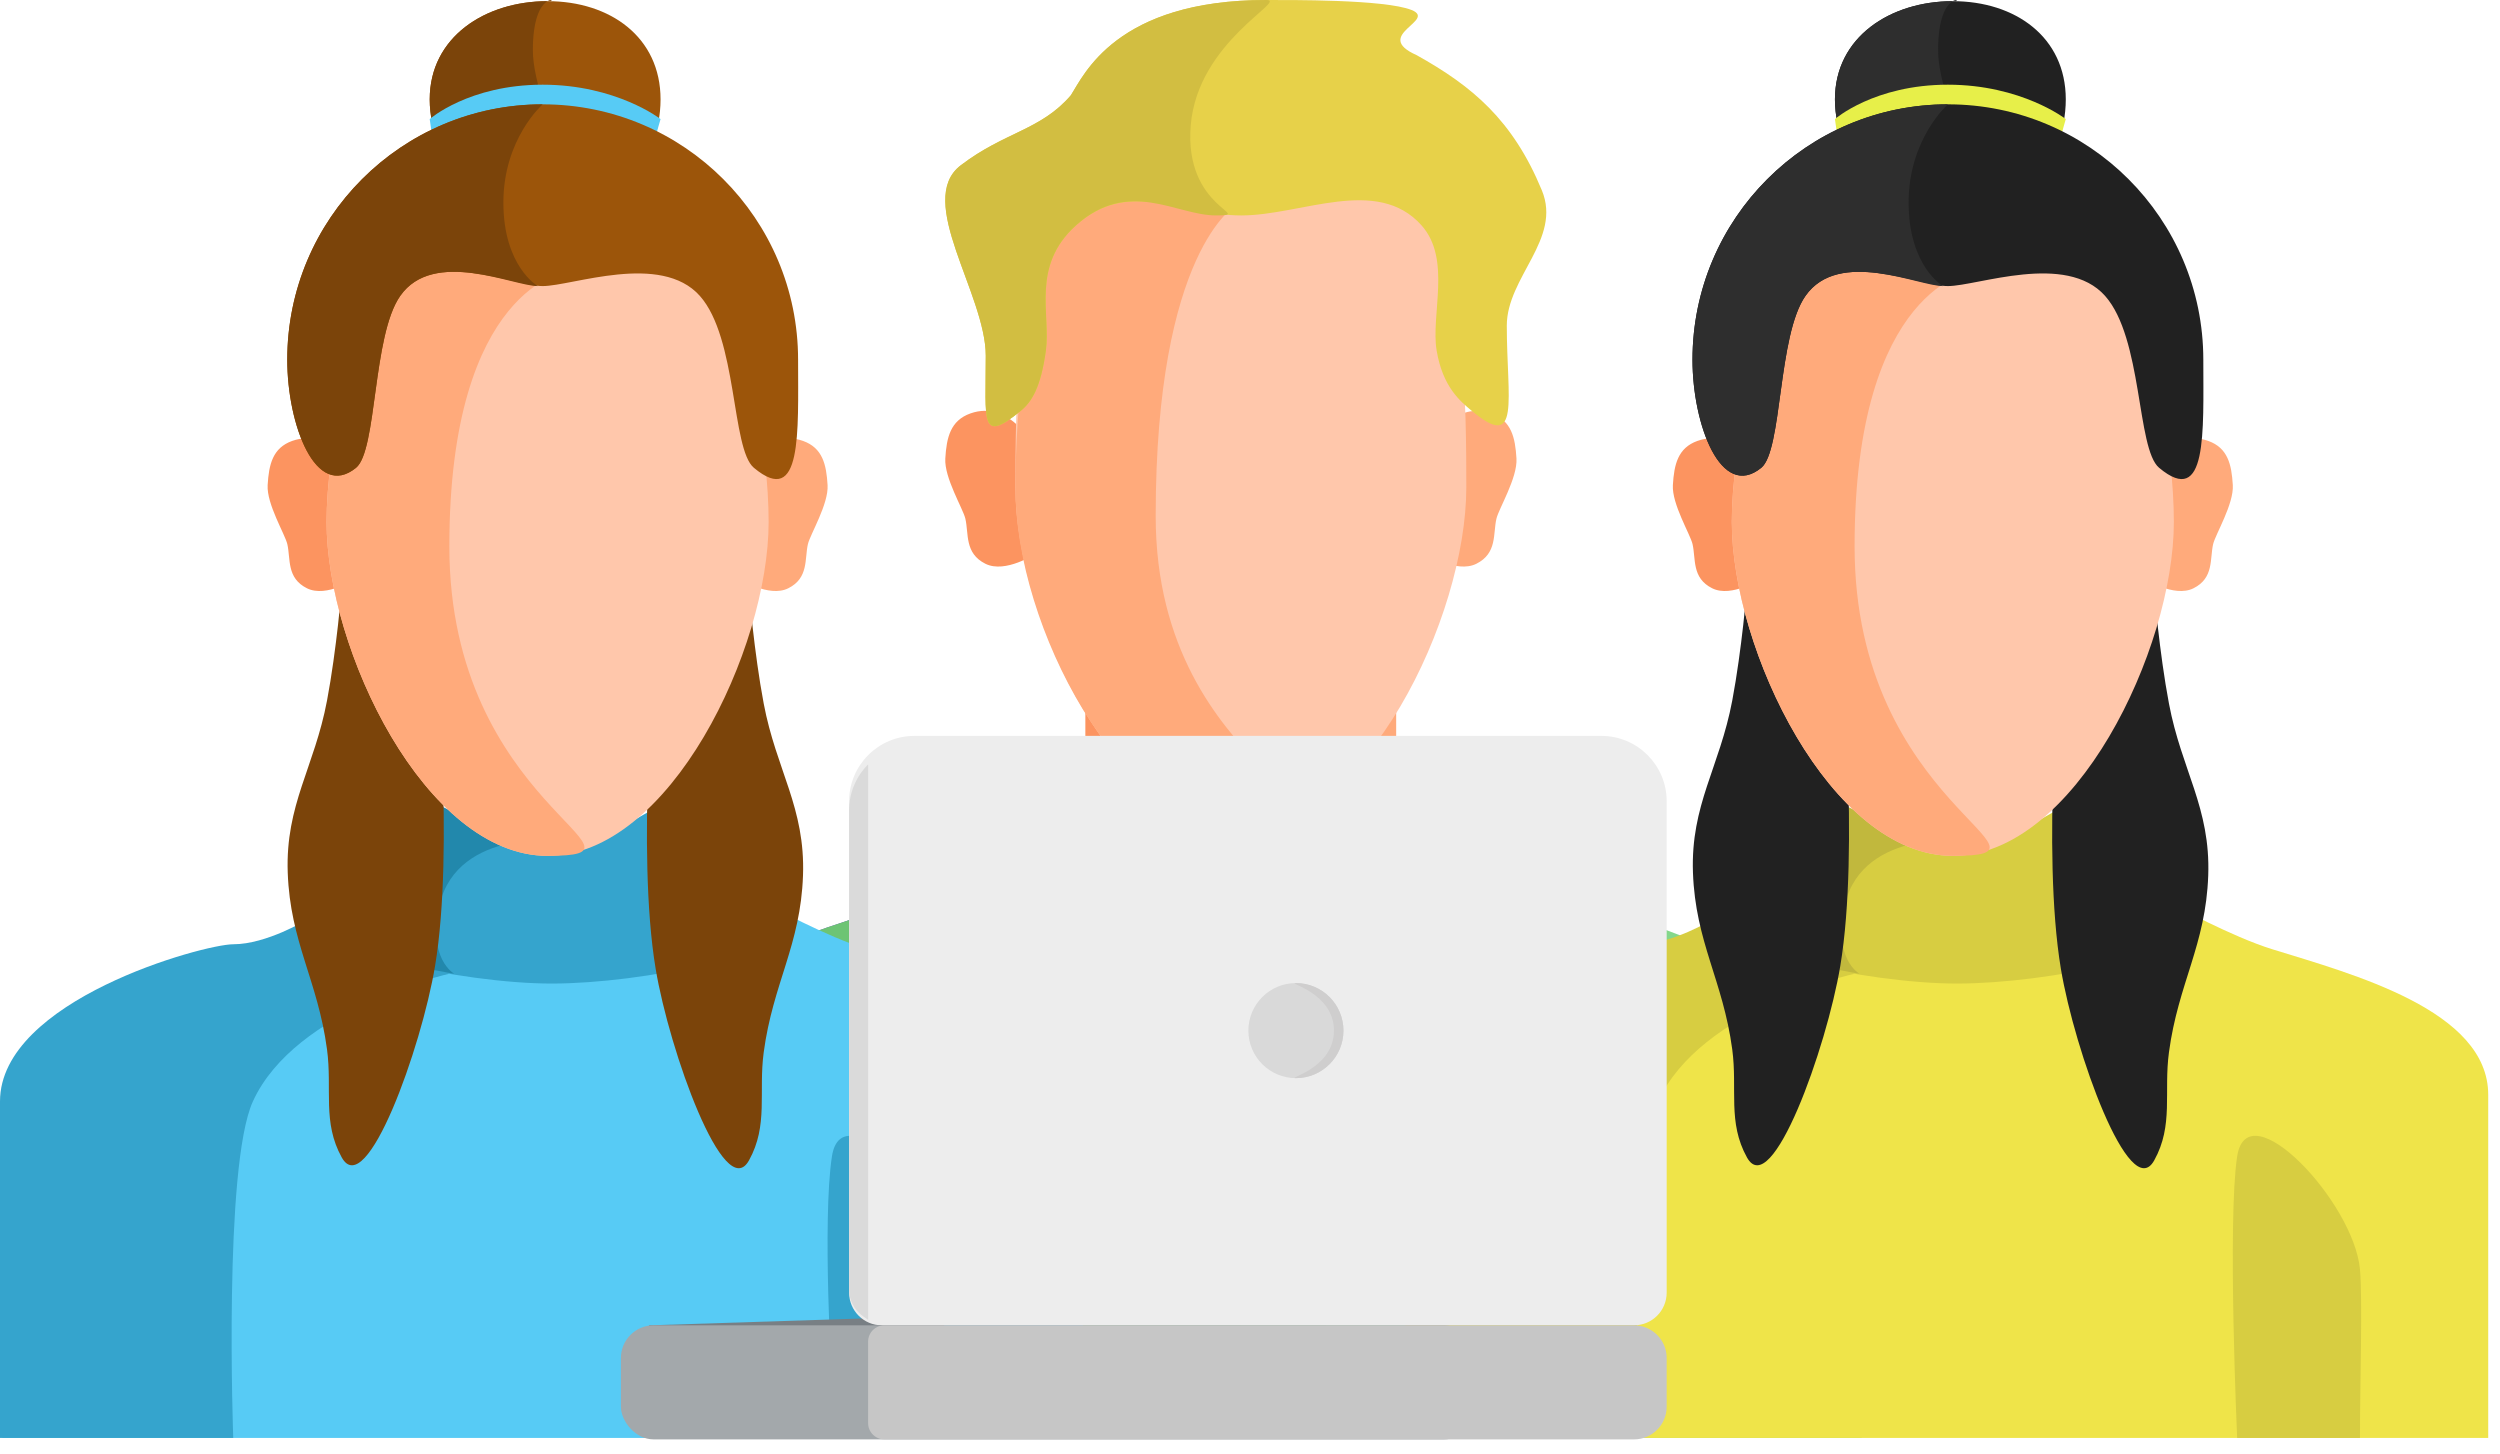 <svg width="153" height="89" viewBox="0 0 153 89" fill="none" xmlns="http://www.w3.org/2000/svg">
<path d="M37 61.938L55.294 55.063L61.847 53.559H91.613L97.311 55.562L113.933 70.284V87.847H38.395L37 61.938Z" fill="#77CE7E"/>
<path d="M96.641 69.735C95.952 73.844 96.641 84.272 96.641 84.272C96.641 84.272 105.74 81.803 105.264 77.003C104.833 72.658 97.364 65.423 96.641 69.735Z" fill="#548BED"/>
<path d="M42.189 60.511C43.39 59.484 50.798 56.112 60.123 54.115L71.035 60.511C71.035 60.511 60.218 59.306 57.237 65.31C55.162 69.489 56.317 83.094 56.317 83.094L38.395 73.784C38.395 73.784 37.014 64.935 42.189 60.511Z" fill="#7255CE"/>
<path d="M42.189 60.511C43.39 59.484 50.798 56.112 60.123 54.115L71.035 60.511C71.035 60.511 60.218 59.306 57.237 65.31C55.162 69.489 56.317 83.094 56.317 83.094L38.395 73.784C38.395 73.784 37.014 64.935 42.189 60.511Z" fill="#6DC474"/>
<path d="M40.067 63.164C42.911 59.304 42.827 57.951 47.733 63.47L47.77 63.516C49.818 66.017 51.106 67.591 51.106 74.815V80.641L38.396 73.784C38.396 73.784 35.775 68.989 40.067 63.164Z" fill="#74758A"/>
<path d="M109.386 60.362C108.185 59.335 99.37 55.349 90.045 53.352L82.686 55.805L75.941 59.484V88H113.933L113.933 71.234C113.933 71.234 114.56 64.785 109.386 60.362Z" fill="#84D78B"/>
<path d="M114.882 87.855C114.882 87.855 117.257 65.061 109.183 60.312C108.604 59.971 108.234 59.693 108.234 59.693C108.234 59.693 106.182 60.689 103.842 63.321L103.805 63.367C101.757 65.868 100.47 67.442 100.47 74.666V87.855H114.882Z" fill="#95DE9A"/>
<rect x="81.153" y="70.523" width="12.265" height="17.171" rx="4" fill="#95DE9A"/>
<path d="M66.436 41.087H85.446V54.272L75.941 59.485L66.436 53.046V41.087Z" fill="#FFAA7B"/>
<path d="M66.436 41.087H75.941C75.941 41.087 77.167 48.753 74.714 53.659C73.828 55.432 71.955 56.725 71.955 56.725L66.436 53.046V41.087Z" fill="#FC9460"/>
<path d="M66.743 48.752C67.561 51.205 68.275 52.738 69.502 54.271C70.728 55.804 74.101 58.257 74.101 58.257C74.101 58.257 72.261 59.484 67.662 63.777C65.814 65.502 63.907 60.904 62.757 58.871C59.077 52.361 60.917 52.187 62.143 51.205C63.953 49.757 66.436 47.833 66.743 48.752Z" fill="#84D78B"/>
<path d="M66.742 48.752C67.56 51.205 69.807 54.885 69.807 54.885C69.807 54.885 67.969 54.885 65.822 56.724C63.819 58.441 63.849 61.017 63.676 60.71C58.813 52.125 60.916 52.187 62.143 51.205C63.953 49.757 66.435 47.833 66.742 48.752Z" fill="#77CE7E"/>
<path d="M85.447 48.71C84.638 51.167 83.93 52.703 82.71 54.24C81.489 55.778 78.126 58.245 78.126 58.245C78.126 58.245 79.971 59.464 84.587 63.738C86.442 65.456 88.331 60.851 89.472 58.813C93.127 52.288 91.286 52.121 90.056 51.145C88.24 49.704 85.75 47.789 85.447 48.71Z" fill="#95DE9A"/>
<path d="M59.386 25.303C61.839 24.424 63.372 27.449 63.372 27.449V33.888C63.372 33.888 61.533 35.115 60.306 34.502C59.021 33.859 59.295 32.662 59.08 31.742C58.937 31.129 57.783 29.24 57.853 28.063C57.929 26.77 58.167 25.74 59.386 25.303Z" fill="#FC9460"/>
<path d="M91.275 25.303C88.822 24.424 87.289 27.449 87.289 27.449V33.888C87.289 33.888 89.129 35.115 90.355 34.502C91.64 33.859 91.367 32.662 91.582 31.742C91.725 31.129 92.878 29.24 92.808 28.063C92.732 26.77 92.495 25.74 91.275 25.303Z" fill="#FFAA7B"/>
<path d="M89.738 29.828C89.738 37.787 83.561 50.678 75.941 50.678C68.32 50.678 62.143 37.787 62.143 29.828C62.143 25.359 62.151 15.162 65.209 12.265C67.596 10.002 72.293 11.958 75.634 11.958C78.975 11.958 84.285 10.002 86.672 12.264C89.73 15.162 89.738 25.359 89.738 29.828Z" fill="#FFC7AB"/>
<path d="M75.941 50.765C86.059 49.673 70.728 47.833 70.728 31.582C70.728 15.331 75.634 12.572 75.634 12.572C72.261 11.958 68.209 10.309 65.822 12.572C62.764 15.469 62.143 25.446 62.143 29.915C62.143 38.328 68.582 50.593 75.941 50.765Z" fill="#FFAA7B"/>
<path d="M92.216 19.931C92.216 24.453 93.094 27.67 90.07 25.143C89.361 24.551 88.299 23.683 87.924 21.464C87.552 19.271 88.843 15.871 87.004 13.799C84.281 10.732 79.645 13.185 75.965 13.185C72.285 13.185 69.085 10.883 65.846 13.799C63.087 16.282 64.313 19.229 64.007 21.464C63.7 23.705 63.138 24.602 62.473 25.143C59.968 27.183 60.328 25.837 60.328 21.771C60.328 17.997 55.988 12.265 58.795 10.119C61.484 8.063 63.701 7.973 65.54 5.826C66.329 4.6 68.3 0.001 77.499 0.001C78.851 0.001 84.756 -0.046 86.39 0.613C87.977 1.253 83.937 2.146 86.697 3.374C90.09 5.269 92.575 7.324 94.363 11.652C95.595 14.638 92.216 16.957 92.216 19.931Z" fill="#E7D149"/>
<path d="M74.407 13.184C71.979 13.184 69.085 10.883 65.846 13.798C63.087 16.281 64.313 19.229 64.007 21.464C63.7 23.705 63.138 24.602 62.473 25.143C59.968 27.183 60.328 25.836 60.328 21.77C60.328 17.997 55.988 12.265 58.795 10.119C61.484 8.063 63.701 7.973 65.54 5.826C66.329 4.6 68.3 0 77.499 0C78.851 0 73.305 2.513 72.874 7.665C72.442 12.817 76.835 13.184 74.407 13.184Z" fill="#D2BE41"/>
<path d="M86.145 73.461L100.274 58.09C100.274 58.09 102.346 57.55 103.6 57.008C104.819 56.482 106.587 55.384 106.587 55.384H133.04C133.04 55.384 136.593 57.328 139.052 58.09C143.993 59.62 152.279 61.828 152.279 67C152.279 74.27 152.279 88 152.279 88H86.145V73.461Z" fill="#EFE449"/>
<path d="M136.914 70.772C136.314 74.68 136.914 88 136.914 88H144.43C144.43 84.6 144.595 79.497 144.43 77.686C144.054 73.552 137.545 66.67 136.914 70.772Z" fill="#D7CD41"/>
<path d="M100.274 57.789C102.324 57.789 104.783 56.286 104.783 56.286L113.501 59.593C113.501 59.593 104.075 61.697 101.476 67.409C99.668 71.384 100.274 88 100.274 88H86C86 88 86 73.461 86 67.409C86 61.206 98.471 57.789 100.274 57.789Z" fill="#D7CD41"/>
<path d="M110.195 48.771C114.102 48.771 113.802 51.541 119.815 51.477C125.225 51.419 124.924 48.771 129.434 48.771C131.237 48.771 134.543 52.679 134.543 55.986C134.543 58.39 125.247 60.182 119.815 60.194C114.266 60.207 104.482 58.09 104.482 55.986C104.483 52.361 108.691 48.771 110.195 48.771Z" fill="#D7CD41"/>
<path d="M110.195 48.771C114.102 48.771 114.703 51.477 119.815 51.477C120.715 51.477 114.009 50.575 112.899 55.384C112.136 58.691 113.801 59.593 113.801 59.593C113.801 59.593 104.482 58.09 104.482 55.986C104.483 52.361 108.691 48.771 110.195 48.771Z" fill="#C1B83D"/>
<path d="M103.883 26.984C106.288 26.122 107.791 29.088 107.791 29.088V35.401C107.791 35.401 105.988 36.603 104.785 36.002C103.525 35.372 103.794 34.199 103.583 33.297C103.443 32.696 102.312 30.843 102.38 29.689C102.455 28.421 102.688 27.412 103.883 26.984Z" fill="#FC9460"/>
<path d="M135.145 26.984C132.74 26.122 131.237 29.088 131.237 29.088V35.401C131.237 35.401 133.041 36.603 134.243 36.002C135.503 35.372 135.235 34.199 135.445 33.297C135.586 32.696 136.717 30.843 136.648 29.689C136.573 28.421 136.341 27.412 135.145 26.984Z" fill="#FFAA7B"/>
<path d="M132.74 43.059C132.147 39.925 131.838 36.145 131.838 36.145L126.126 39.752C126.126 39.752 124.924 52.077 126.126 59.292C126.963 64.315 130.334 73.721 131.838 71.016C133.035 68.861 132.412 66.846 132.74 64.402C133.307 60.167 134.994 57.851 135.144 53.58C135.29 49.422 133.512 47.147 132.74 43.059Z" fill="#212121"/>
<path d="M106.013 42.879C106.605 39.746 106.915 35.965 106.915 35.965L112.627 39.573C112.627 39.573 113.829 51.898 112.627 59.112C111.789 64.136 108.419 73.541 106.915 70.836C105.718 68.681 106.341 66.666 106.013 64.222C105.446 59.987 103.759 57.671 103.609 53.401C103.463 49.243 105.241 46.967 106.013 42.879Z" fill="#212121"/>
<path d="M133.04 31.938C133.04 39.741 126.984 52.379 119.513 52.379C112.042 52.379 105.985 39.741 105.985 31.938C105.985 27.556 107.497 19.747 110.494 16.906C112.835 14.688 116.237 16.907 119.513 16.907C122.788 16.907 126.491 14.69 128.832 16.907C131.829 19.748 133.04 27.556 133.04 31.938Z" fill="#FFC7AB"/>
<path d="M119.513 52.379C126.984 52.379 113.501 49.372 113.501 33.44C113.501 17.507 120.715 16.606 120.715 16.606C117.44 16.606 112.835 14.688 110.494 16.906C107.497 19.747 105.985 27.556 105.985 31.938C105.985 39.741 112.042 52.379 119.513 52.379Z" fill="#FFAA7B"/>
<path d="M126.426 6.084C126.426 9.903 123.331 14.201 119.513 14.201C115.694 14.201 112.298 9.903 112.298 6.084C112.298 2.266 115.694 0.072 119.513 0.072C123.331 0.072 126.426 2.266 126.426 6.084Z" fill="#212121"/>
<path d="M118.611 3.078C118.611 6.897 123.331 14.201 119.513 14.201C115.694 14.201 112.298 9.903 112.298 6.085C112.298 2.266 115.694 0.072 119.513 0.072C120.414 0.072 118.611 -0.74 118.611 3.078Z" fill="#2E2E2E"/>
<path d="M119.212 5.183C114.697 5.183 112.298 7.287 112.298 7.287L112.598 9.392H125.825L126.426 7.287C126.426 7.287 123.721 5.183 119.212 5.183Z" fill="#E7EF49"/>
<path d="M134.843 22.017C134.843 26.45 135.102 31.107 132.138 28.63C131.443 28.05 131.195 26.05 130.827 23.875C130.462 21.725 129.98 19.403 128.831 18.109C126.443 15.419 121.015 17.508 119.212 17.508C117.408 17.508 112.54 15.191 110.494 18.109C109.642 19.324 109.291 21.684 108.991 23.875C108.69 26.072 108.44 28.1 107.789 28.63C105.333 30.63 103.58 26.003 103.58 22.017C103.58 13.384 110.579 6.385 119.212 6.385C127.845 6.385 134.843 13.384 134.843 22.017Z" fill="#212121"/>
<path d="M119.212 6.385C110.579 6.385 103.58 13.384 103.58 22.017C103.58 26.003 105.333 30.63 107.789 28.63C108.44 28.1 108.69 26.072 108.991 23.875C109.291 21.684 109.642 19.324 110.494 18.109C112.54 15.191 117.408 17.508 118.911 17.508C118.911 17.508 116.807 16.305 116.807 12.397C116.807 8.49 119.212 6.385 119.212 6.385Z" fill="#2E2E2E"/>
<path d="M0.146 73.461L14.274 58.09C14.274 58.09 16.346 57.55 17.6 57.008C18.819 56.482 20.587 55.384 20.587 55.384H47.04C47.04 55.384 50.593 57.328 53.052 58.09C57.993 59.62 66.279 59.106 66.279 64.278C66.279 71.548 66.279 88 66.279 88H0.146V73.461Z" fill="#57CBF5"/>
<path d="M50.914 70.772C50.314 74.68 50.914 84.6 50.914 84.6C50.914 84.6 58.845 82.251 58.43 77.686C58.054 73.552 51.545 66.67 50.914 70.772Z" fill="#35A4CD"/>
<path d="M14.274 57.789C16.324 57.789 18.783 56.286 18.783 56.286L27.501 59.593C27.501 59.593 18.075 61.697 15.476 67.409C13.668 71.384 14.274 88 14.274 88H9.69985e-05C9.69985e-05 88 -0 73.461 9.69985e-05 67.409C0 61.206 12.47 57.789 14.274 57.789Z" fill="#35A4CD"/>
<path d="M24.195 48.771C28.102 48.771 27.802 51.541 33.815 51.477C39.225 51.419 38.924 48.771 43.434 48.771C45.237 48.771 48.543 52.679 48.543 55.986C48.543 58.39 39.247 60.182 33.815 60.194C28.266 60.207 18.482 58.09 18.482 55.986C18.483 52.361 22.691 48.771 24.195 48.771Z" fill="#35A4CD"/>
<path d="M24.195 48.771C28.102 48.771 28.703 51.477 33.815 51.477C34.715 51.477 28.009 50.575 26.899 55.384C26.136 58.691 27.801 59.593 27.801 59.593C27.801 59.593 18.482 58.09 18.482 55.986C18.483 52.361 22.691 48.771 24.195 48.771Z" fill="#2288AC"/>
<path d="M17.883 26.984C20.288 26.122 21.791 29.088 21.791 29.088V35.401C21.791 35.401 19.988 36.603 18.785 36.002C17.525 35.372 17.794 34.199 17.583 33.297C17.442 32.696 16.312 30.843 16.38 29.689C16.455 28.421 16.688 27.412 17.883 26.984Z" fill="#FC9460"/>
<path d="M49.145 26.984C46.74 26.122 45.237 29.088 45.237 29.088V35.401C45.237 35.401 47.041 36.603 48.243 36.002C49.503 35.372 49.235 34.199 49.445 33.297C49.586 32.696 50.717 30.843 50.648 29.689C50.573 28.421 50.34 27.412 49.145 26.984Z" fill="#FFAA7B"/>
<path d="M46.739 43.059C46.147 39.925 45.838 36.145 45.838 36.145L40.126 39.752C40.126 39.752 38.924 52.077 40.126 59.292C40.964 64.315 44.334 73.721 45.838 71.016C47.035 68.861 46.412 66.846 46.739 64.402C47.307 60.167 48.994 57.851 49.144 53.58C49.29 49.422 47.512 47.147 46.739 43.059Z" fill="#7B440A"/>
<path d="M20.013 42.879C20.605 39.746 20.915 35.965 20.915 35.965L26.627 39.573C26.627 39.573 27.829 51.898 26.627 59.112C25.79 64.136 22.419 73.541 20.915 70.836C19.718 68.681 20.341 66.666 20.013 64.222C19.446 59.987 17.759 57.671 17.609 53.401C17.463 49.243 19.241 46.967 20.013 42.879Z" fill="#7B440A"/>
<path d="M47.04 31.938C47.04 39.741 40.984 52.379 33.513 52.379C26.042 52.379 19.985 39.741 19.985 31.938C19.985 27.556 21.497 19.747 24.494 16.906C26.835 14.688 30.237 16.907 33.513 16.907C36.788 16.907 40.491 14.69 42.831 16.907C45.829 19.748 47.04 27.556 47.04 31.938Z" fill="#FFC7AB"/>
<path d="M33.513 52.379C40.984 52.379 27.5 49.372 27.5 33.44C27.5 17.507 34.715 16.606 34.715 16.606C31.44 16.606 26.835 14.688 24.494 16.906C21.497 19.747 19.985 27.556 19.985 31.938C19.985 39.741 26.042 52.379 33.513 52.379Z" fill="#FFAA7B"/>
<path d="M40.426 6.084C40.426 9.903 37.331 14.201 33.513 14.201C29.694 14.201 26.298 9.903 26.298 6.084C26.298 2.266 29.694 0.072 33.513 0.072C37.331 0.072 40.426 2.266 40.426 6.084Z" fill="#9C550A"/>
<path d="M32.611 3.078C32.611 6.897 37.331 14.201 33.513 14.201C29.694 14.201 26.298 9.903 26.298 6.085C26.298 2.266 29.694 0.072 33.513 0.072C34.414 0.072 32.611 -0.74 32.611 3.078Z" fill="#7B440A"/>
<path d="M33.212 5.183C28.697 5.183 26.298 7.287 26.298 7.287L26.599 9.392H39.825L40.426 7.287C40.426 7.287 37.721 5.183 33.212 5.183Z" fill="#57CBF5"/>
<path d="M48.843 22.017C48.843 26.45 49.102 31.107 46.138 28.63C45.443 28.05 45.195 26.05 44.827 23.875C44.462 21.725 43.98 19.403 42.831 18.109C40.443 15.419 35.015 17.508 33.212 17.508C31.408 17.508 26.54 15.191 24.494 18.109C23.642 19.324 23.291 21.684 22.991 23.875C22.69 26.072 22.44 28.1 21.789 28.63C19.332 30.63 17.58 26.003 17.58 22.017C17.58 13.384 24.579 6.385 33.212 6.385C41.845 6.385 48.843 13.384 48.843 22.017Z" fill="#9C550A"/>
<path d="M33.212 6.385C24.579 6.385 17.58 13.384 17.58 22.017C17.58 26.003 19.332 30.63 21.789 28.63C22.44 28.1 22.69 26.072 22.991 23.875C23.291 21.684 23.642 19.324 24.494 18.109C26.54 15.191 31.408 17.508 32.911 17.508C32.911 17.508 30.807 16.305 30.807 12.397C30.807 8.49 33.212 6.385 33.212 6.385Z" fill="#7B440A"/>
<path d="M57.781 80.528L39.746 81.11L38.582 82.273H57.781V80.528Z" fill="#787F84"/>
<path d="M51.965 49.037C51.965 46.828 53.756 45.037 55.965 45.037H98.001C100.21 45.037 102.001 46.828 102.001 49.037V79.109C102.001 80.214 101.106 81.109 100.001 81.109H53.965C52.86 81.109 51.965 80.214 51.965 79.109V49.037Z" fill="#EDEDED"/>
<path d="M51.965 49.592C51.965 48.538 52.383 47.527 53.129 46.782V80.777L52.803 80.544C52.277 80.168 51.965 79.562 51.965 78.916V49.592Z" fill="#DADADA"/>
<circle cx="79.31" cy="63.073" r="2.909" fill="#D9D9D9"/>
<path d="M82.219 63.073C82.219 64.679 80.916 65.982 79.309 65.982C78.727 65.982 81.637 65.4 81.637 63.073C81.637 60.745 78.728 60.164 79.309 60.164C80.916 60.164 82.219 61.466 82.219 63.073Z" fill="#CFCECE"/>
<rect x="38" y="81.109" width="52.363" height="6.982" rx="2" fill="#A3A8AB"/>
<path d="M53.128 82.109C53.128 81.557 53.576 81.109 54.128 81.109H100C101.105 81.109 102 82.005 102 83.109V86.091C102 87.196 101.105 88.091 100 88.091H54.128C53.576 88.091 53.128 87.644 53.128 87.091V82.109Z" fill="#C6C6C6"/>
</svg>
